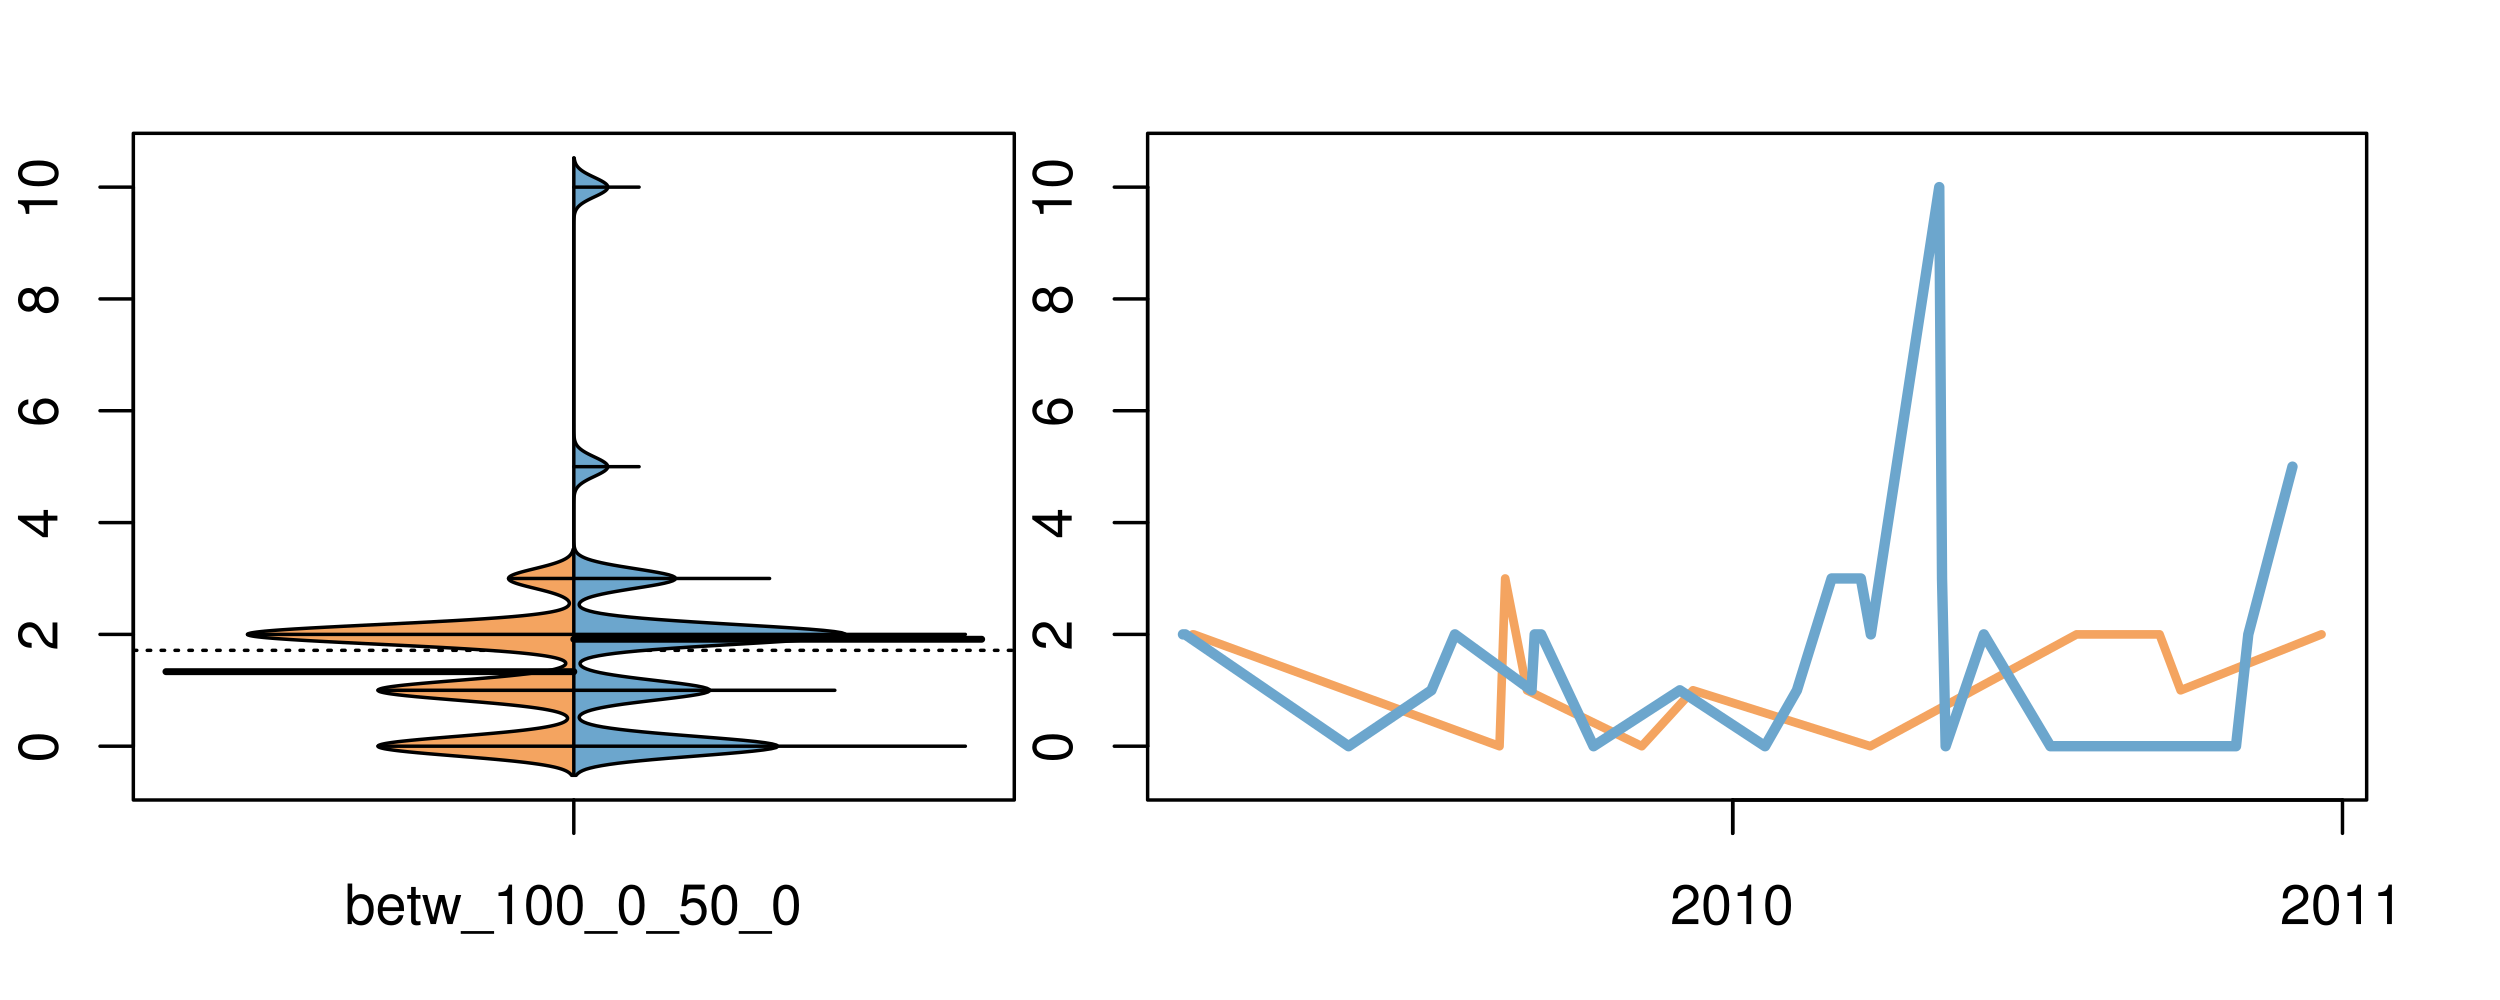 <?xml version="1.0" encoding="UTF-8"?>
<svg xmlns="http://www.w3.org/2000/svg" xmlns:xlink="http://www.w3.org/1999/xlink" width="540pt" height="216pt" viewBox="0 0 540 216" version="1.1">
<defs>
<g>
<symbol overflow="visible" id="glyph0-0">
<path style="stroke:none;" d="M -8.516 -3.297 C -8.516 -2.516 -8.156 -1.781 -7.578 -1.344 C -6.828 -0.797 -5.688 -0.516 -4.109 -0.516 C -1.25 -0.516 0.281 -1.469 0.281 -3.297 C 0.281 -5.094 -1.25 -6.078 -4.047 -6.078 C -5.703 -6.078 -6.797 -5.812 -7.578 -5.25 C -8.172 -4.812 -8.516 -4.109 -8.516 -3.297 Z M -7.578 -3.297 C -7.578 -4.438 -6.422 -5 -4.141 -5 C -1.734 -5 -0.594 -4.453 -0.594 -3.281 C -0.594 -2.156 -1.781 -1.594 -4.109 -1.594 C -6.438 -1.594 -7.578 -2.156 -7.578 -3.297 Z M -7.578 -3.297 "/>
</symbol>
<symbol overflow="visible" id="glyph0-1">
<path style="stroke:none;" d="M -1.047 -6.078 L -1.047 -1.594 C -1.734 -1.703 -2.188 -2.094 -2.797 -3.125 L -3.438 -4.328 C -4.094 -5.516 -4.969 -6.125 -6.016 -6.125 C -6.719 -6.125 -7.375 -5.844 -7.844 -5.344 C -8.297 -4.844 -8.516 -4.219 -8.516 -3.406 C -8.516 -2.328 -8.125 -1.531 -7.406 -1.062 C -6.953 -0.75 -6.422 -0.625 -5.562 -0.594 L -5.562 -1.656 C -6.125 -1.688 -6.484 -1.766 -6.75 -1.906 C -7.266 -2.188 -7.578 -2.734 -7.578 -3.375 C -7.578 -4.328 -6.906 -5.047 -5.984 -5.047 C -5.312 -5.047 -4.734 -4.656 -4.312 -3.906 L -3.688 -2.797 C -2.672 -1.016 -1.875 -0.5 0 -0.406 L 0 -6.078 Z M -1.047 -6.078 "/>
</symbol>
<symbol overflow="visible" id="glyph0-2">
<path style="stroke:none;" d="M -2.047 -3.922 L 0 -3.922 L 0 -4.984 L -2.047 -4.984 L -2.047 -6.234 L -2.984 -6.234 L -2.984 -4.984 L -8.516 -4.984 L -8.516 -4.203 L -3.156 -0.344 L -2.047 -0.344 Z M -2.984 -3.922 L -2.984 -1.266 L -6.703 -3.922 Z M -2.984 -3.922 "/>
</symbol>
<symbol overflow="visible" id="glyph0-3">
<path style="stroke:none;" d="M -6.281 -5.969 C -7.688 -5.766 -8.516 -4.859 -8.516 -3.562 C -8.516 -2.625 -8.047 -1.781 -7.297 -1.281 C -6.469 -0.75 -5.422 -0.516 -3.875 -0.516 C -2.453 -0.516 -1.531 -0.734 -0.781 -1.234 C -0.094 -1.688 0.281 -2.438 0.281 -3.375 C 0.281 -4.984 -0.922 -6.156 -2.594 -6.156 C -4.172 -6.156 -5.297 -5.078 -5.297 -3.547 C -5.297 -2.719 -4.969 -2.047 -4.344 -1.594 C -6.422 -1.609 -7.578 -2.281 -7.578 -3.484 C -7.578 -4.234 -7.109 -4.75 -6.281 -4.922 Z M -4.359 -3.422 C -4.359 -4.438 -3.641 -5.078 -2.516 -5.078 C -1.438 -5.078 -0.656 -4.359 -0.656 -3.391 C -0.656 -2.406 -1.469 -1.656 -2.562 -1.656 C -3.625 -1.656 -4.359 -2.375 -4.359 -3.422 Z M -4.359 -3.422 "/>
</symbol>
<symbol overflow="visible" id="glyph0-4">
<path style="stroke:none;" d="M -4.469 -4.688 C -5 -5.562 -5.438 -5.859 -6.234 -5.859 C -7.578 -5.859 -8.516 -4.812 -8.516 -3.297 C -8.516 -1.797 -7.578 -0.75 -6.234 -0.75 C -5.453 -0.75 -5.016 -1.031 -4.469 -1.891 C -4.016 -0.922 -3.297 -0.438 -2.359 -0.438 C -0.797 -0.438 0.281 -1.625 0.281 -3.297 C 0.281 -4.984 -0.797 -6.156 -2.359 -6.156 C -3.297 -6.156 -4.016 -5.672 -4.469 -4.688 Z M -7.578 -3.297 C -7.578 -4.203 -7.047 -4.781 -6.219 -4.781 C -5.422 -4.781 -4.891 -4.188 -4.891 -3.297 C -4.891 -2.406 -5.422 -1.828 -6.234 -1.828 C -7.047 -1.828 -7.578 -2.406 -7.578 -3.297 Z M -4.016 -3.297 C -4.016 -4.359 -3.344 -5.078 -2.344 -5.078 C -1.328 -5.078 -0.656 -4.359 -0.656 -3.281 C -0.656 -2.25 -1.344 -1.531 -2.344 -1.531 C -3.344 -1.531 -4.016 -2.25 -4.016 -3.297 Z M -4.016 -3.297 "/>
</symbol>
<symbol overflow="visible" id="glyph0-5">
<path style="stroke:none;" d="M -6.062 -3.109 L 0 -3.109 L 0 -4.156 L -8.516 -4.156 L -8.516 -3.469 C -7.203 -3.094 -7.016 -2.859 -6.812 -1.219 L -6.062 -1.219 Z M -6.062 -3.109 "/>
</symbol>
<symbol overflow="visible" id="glyph0-6">
<path style="stroke:none;" d="M -8.75 -5.938 L -8.75 -4.938 L -5.5 -4.938 C -6.125 -4.531 -6.469 -3.859 -6.469 -3.016 C -6.469 -1.375 -5.156 -0.312 -3.156 -0.312 C -1.031 -0.312 0.281 -1.359 0.281 -3.047 C 0.281 -3.906 -0.047 -4.516 -0.828 -5.047 L 0 -5.047 L 0 -5.938 Z M -5.531 -3.188 C -5.531 -4.266 -4.578 -4.938 -3.078 -4.938 C -1.625 -4.938 -0.656 -4.25 -0.656 -3.188 C -0.656 -2.094 -1.625 -1.359 -3.094 -1.359 C -4.562 -1.359 -5.531 -2.094 -5.531 -3.188 Z M -5.531 -3.188 "/>
</symbol>
<symbol overflow="visible" id="glyph0-7">
<path style="stroke:none;" d="M -6.281 -3.094 L -6.281 -2.047 L -7.266 -2.047 C -7.688 -2.047 -7.906 -2.297 -7.906 -2.75 C -7.906 -2.828 -7.906 -2.875 -7.891 -3.094 L -8.719 -3.094 C -8.766 -2.875 -8.781 -2.734 -8.781 -2.531 C -8.781 -1.609 -8.25 -1.062 -7.359 -1.062 L -6.281 -1.062 L -6.281 -0.219 L -5.469 -0.219 L -5.469 -1.062 L 0 -1.062 L 0 -2.047 L -5.469 -2.047 L -5.469 -3.094 Z M -6.281 -3.094 "/>
</symbol>
<symbol overflow="visible" id="glyph0-8">
<path style="stroke:none;" d="M 1.516 -6.938 L 1.516 0.266 L 2.109 0.266 L 2.109 -6.938 Z M 1.516 -6.938 "/>
</symbol>
<symbol overflow="visible" id="glyph0-9">
<path style="stroke:none;" d="M -6.469 -3.266 C -6.469 -1.5 -5.203 -0.438 -3.094 -0.438 C -0.984 -0.438 0.281 -1.484 0.281 -3.281 C 0.281 -5.047 -0.984 -6.125 -3.047 -6.125 C -5.219 -6.125 -6.469 -5.078 -6.469 -3.266 Z M -5.547 -3.281 C -5.547 -4.406 -4.625 -5.078 -3.062 -5.078 C -1.578 -5.078 -0.641 -4.375 -0.641 -3.281 C -0.641 -2.156 -1.578 -1.469 -3.094 -1.469 C -4.609 -1.469 -5.547 -2.156 -5.547 -3.281 Z M -5.547 -3.281 "/>
</symbol>
<symbol overflow="visible" id="glyph0-10">
<path style="stroke:none;" d="M -8.75 -1.828 L -8.75 -0.812 L 0 -0.812 L 0 -1.828 Z M -8.75 -1.828 "/>
</symbol>
<symbol overflow="visible" id="glyph0-11">
<path style="stroke:none;" d="M -1.25 -2.297 L -1.25 -1.047 L 0 -1.047 L 0 -2.297 Z M -1.25 -2.297 "/>
</symbol>
<symbol overflow="visible" id="glyph0-12">
<path style="stroke:none;" d="M 0 -3.422 L -6.281 -5.828 L -6.281 -4.703 L -1.188 -2.922 L -6.281 -1.25 L -6.281 -0.125 L 0 -2.328 Z M 0 -3.422 "/>
</symbol>
<symbol overflow="visible" id="glyph0-13">
<path style="stroke:none;" d="M -0.594 -6.422 C -0.562 -6.312 -0.562 -6.266 -0.562 -6.203 C -0.562 -5.859 -0.75 -5.656 -1.062 -5.656 L -4.75 -5.656 C -5.875 -5.656 -6.469 -4.844 -6.469 -3.297 C -6.469 -2.391 -6.203 -1.625 -5.734 -1.219 C -5.406 -0.922 -5.047 -0.797 -4.422 -0.781 L -4.422 -1.781 C -5.203 -1.875 -5.547 -2.328 -5.547 -3.266 C -5.547 -4.156 -5.203 -4.672 -4.609 -4.672 L -4.344 -4.672 C -3.922 -4.672 -3.75 -4.422 -3.641 -3.625 C -3.469 -2.203 -3.422 -1.984 -3.266 -1.609 C -2.969 -0.875 -2.406 -0.5 -1.578 -0.5 C -0.438 -0.5 0.281 -1.297 0.281 -2.562 C 0.281 -3.359 0 -4 -0.641 -4.703 C -0.016 -4.781 0.281 -5.094 0.281 -5.734 C 0.281 -5.938 0.25 -6.094 0.172 -6.422 Z M -1.984 -4.672 C -1.641 -4.672 -1.438 -4.578 -1.156 -4.266 C -0.797 -3.859 -0.594 -3.375 -0.594 -2.781 C -0.594 -2 -0.969 -1.547 -1.609 -1.547 C -2.266 -1.547 -2.609 -1.984 -2.766 -3.062 C -2.906 -4.109 -2.953 -4.328 -3.109 -4.672 Z M -1.984 -4.672 "/>
</symbol>
<symbol overflow="visible" id="glyph0-14">
<path style="stroke:none;" d="M 0 -5.781 L -6.281 -5.781 L -6.281 -4.781 L -2.719 -4.781 C -1.438 -4.781 -0.594 -4.109 -0.594 -3.078 C -0.594 -2.281 -1.078 -1.781 -1.844 -1.781 L -6.281 -1.781 L -6.281 -0.781 L -1.438 -0.781 C -0.391 -0.781 0.281 -1.562 0.281 -2.781 C 0.281 -3.703 -0.047 -4.297 -0.875 -4.891 L 0 -4.891 Z M 0 -5.781 "/>
</symbol>
<symbol overflow="visible" id="glyph0-15">
<path style="stroke:none;" d="M -2.812 -6.156 C -3.766 -6.156 -4.344 -6.078 -4.812 -5.906 C -5.844 -5.5 -6.469 -4.531 -6.469 -3.359 C -6.469 -1.609 -5.125 -0.484 -3.062 -0.484 C -1 -0.484 0.281 -1.578 0.281 -3.344 C 0.281 -4.781 -0.547 -5.766 -1.906 -6.031 L -1.906 -5.016 C -1.078 -4.734 -0.641 -4.172 -0.641 -3.375 C -0.641 -2.734 -0.938 -2.203 -1.469 -1.859 C -1.828 -1.625 -2.188 -1.531 -2.812 -1.531 Z M -3.625 -1.547 C -4.781 -1.625 -5.547 -2.344 -5.547 -3.344 C -5.547 -4.328 -4.734 -5.094 -3.703 -5.094 C -3.672 -5.094 -3.641 -5.094 -3.625 -5.078 Z M -3.625 -1.547 "/>
</symbol>
<symbol overflow="visible" id="glyph1-0">
<path style="stroke:none;" d="M 0.641 -8.75 L 0.641 0 L 1.547 0 L 1.547 -0.797 C 2.031 -0.078 2.656 0.281 3.547 0.281 C 5.203 0.281 6.281 -1.078 6.281 -3.172 C 6.281 -5.203 5.25 -6.469 3.594 -6.469 C 2.719 -6.469 2.109 -6.141 1.641 -5.438 L 1.641 -8.75 Z M 3.391 -5.531 C 4.516 -5.531 5.234 -4.562 5.234 -3.062 C 5.234 -1.625 4.484 -0.656 3.391 -0.656 C 2.344 -0.656 1.641 -1.625 1.641 -3.094 C 1.641 -4.578 2.344 -5.531 3.391 -5.531 Z M 3.391 -5.531 "/>
</symbol>
<symbol overflow="visible" id="glyph1-1">
<path style="stroke:none;" d="M 6.156 -2.812 C 6.156 -3.766 6.078 -4.344 5.906 -4.812 C 5.5 -5.844 4.531 -6.469 3.359 -6.469 C 1.609 -6.469 0.484 -5.125 0.484 -3.062 C 0.484 -1 1.578 0.281 3.344 0.281 C 4.781 0.281 5.766 -0.547 6.031 -1.906 L 5.016 -1.906 C 4.734 -1.078 4.172 -0.641 3.375 -0.641 C 2.734 -0.641 2.203 -0.938 1.859 -1.469 C 1.625 -1.828 1.531 -2.188 1.531 -2.812 Z M 1.547 -3.625 C 1.625 -4.781 2.344 -5.547 3.344 -5.547 C 4.328 -5.547 5.094 -4.734 5.094 -3.703 C 5.094 -3.672 5.094 -3.641 5.078 -3.625 Z M 1.547 -3.625 "/>
</symbol>
<symbol overflow="visible" id="glyph1-2">
<path style="stroke:none;" d="M 3.047 -6.281 L 2.016 -6.281 L 2.016 -8.016 L 1.016 -8.016 L 1.016 -6.281 L 0.172 -6.281 L 0.172 -5.469 L 1.016 -5.469 L 1.016 -0.719 C 1.016 -0.078 1.453 0.281 2.234 0.281 C 2.469 0.281 2.719 0.25 3.047 0.188 L 3.047 -0.641 C 2.922 -0.609 2.766 -0.594 2.562 -0.594 C 2.141 -0.594 2.016 -0.719 2.016 -1.156 L 2.016 -5.469 L 3.047 -5.469 Z M 3.047 -6.281 "/>
</symbol>
<symbol overflow="visible" id="glyph1-3">
<path style="stroke:none;" d="M 6.641 0 L 8.5 -6.281 L 7.375 -6.281 L 6.125 -1.391 L 4.891 -6.281 L 3.656 -6.281 L 2.453 -1.391 L 1.172 -6.281 L 0.078 -6.281 L 1.891 0 L 3.031 0 L 4.234 -4.938 L 5.516 0 Z M 6.641 0 "/>
</symbol>
<symbol overflow="visible" id="glyph1-4">
<path style="stroke:none;" d="M 6.938 1.516 L -0.266 1.516 L -0.266 2.109 L 6.938 2.109 Z M 6.938 1.516 "/>
</symbol>
<symbol overflow="visible" id="glyph1-5">
<path style="stroke:none;" d="M 3.109 -6.062 L 3.109 0 L 4.156 0 L 4.156 -8.516 L 3.469 -8.516 C 3.094 -7.203 2.859 -7.016 1.219 -6.812 L 1.219 -6.062 Z M 3.109 -6.062 "/>
</symbol>
<symbol overflow="visible" id="glyph1-6">
<path style="stroke:none;" d="M 3.297 -8.516 C 2.516 -8.516 1.781 -8.156 1.344 -7.578 C 0.797 -6.828 0.516 -5.688 0.516 -4.109 C 0.516 -1.25 1.469 0.281 3.297 0.281 C 5.094 0.281 6.078 -1.25 6.078 -4.047 C 6.078 -5.703 5.812 -6.797 5.25 -7.578 C 4.812 -8.172 4.109 -8.516 3.297 -8.516 Z M 3.297 -7.578 C 4.438 -7.578 5 -6.422 5 -4.141 C 5 -1.734 4.453 -0.594 3.281 -0.594 C 2.156 -0.594 1.594 -1.781 1.594 -4.109 C 1.594 -6.438 2.156 -7.578 3.297 -7.578 Z M 3.297 -7.578 "/>
</symbol>
<symbol overflow="visible" id="glyph1-7">
<path style="stroke:none;" d="M 5.719 -8.516 L 1.312 -8.516 L 0.688 -3.875 L 1.656 -3.875 C 2.141 -4.469 2.562 -4.672 3.219 -4.672 C 4.359 -4.672 5.078 -3.891 5.078 -2.625 C 5.078 -1.406 4.375 -0.656 3.219 -0.656 C 2.297 -0.656 1.734 -1.125 1.469 -2.094 L 0.422 -2.094 C 0.562 -1.391 0.688 -1.062 0.938 -0.75 C 1.422 -0.094 2.281 0.281 3.234 0.281 C 4.953 0.281 6.156 -0.969 6.156 -2.766 C 6.156 -4.453 5.047 -5.609 3.406 -5.609 C 2.812 -5.609 2.328 -5.453 1.844 -5.094 L 2.172 -7.469 L 5.719 -7.469 Z M 5.719 -8.516 "/>
</symbol>
<symbol overflow="visible" id="glyph1-8">
<path style="stroke:none;" d="M 6.078 -1.047 L 1.594 -1.047 C 1.703 -1.734 2.094 -2.188 3.125 -2.797 L 4.328 -3.438 C 5.516 -4.094 6.125 -4.969 6.125 -6.016 C 6.125 -6.719 5.844 -7.375 5.344 -7.844 C 4.844 -8.297 4.219 -8.516 3.406 -8.516 C 2.328 -8.516 1.531 -8.125 1.062 -7.406 C 0.75 -6.953 0.625 -6.422 0.594 -5.562 L 1.656 -5.562 C 1.688 -6.125 1.766 -6.484 1.906 -6.75 C 2.188 -7.266 2.734 -7.578 3.375 -7.578 C 4.328 -7.578 5.047 -6.906 5.047 -5.984 C 5.047 -5.312 4.656 -4.734 3.906 -4.312 L 2.797 -3.688 C 1.016 -2.672 0.5 -1.875 0.406 0 L 6.078 0 Z M 6.078 -1.047 "/>
</symbol>
</g>
<clipPath id="clip1">
  <path d="M 28.801 28.801 L 220.086 28.801 L 220.086 173.801 L 28.801 173.801 Z M 28.801 28.801 "/>
</clipPath>
<clipPath id="clip2">
  <path d="M 247.887 28.801 L 512.199 28.801 L 512.199 173.801 L 247.887 173.801 Z M 247.887 28.801 "/>
</clipPath>
<clipPath id="clip3">
  <path d="M 233.484 14.398 L 526.598 14.398 L 526.598 188.199 L 233.484 188.199 Z M 233.484 14.398 "/>
</clipPath>
<clipPath id="clip4">
  <path d="M 247.887 28.801 L 512.199 28.801 L 512.199 173.801 L 247.887 173.801 Z M 247.887 28.801 "/>
</clipPath>
</defs>
<g id="surface656">
<path style="fill:none;stroke-width:0.75;stroke-linecap:round;stroke-linejoin:round;stroke:rgb(0%,0%,0%);stroke-opacity:1;stroke-miterlimit:10;" d="M 28.801 172.801 L 219.086 172.801 L 219.086 28.801 L 28.801 28.801 L 28.801 172.801 "/>
<path style="fill:none;stroke-width:0.75;stroke-linecap:round;stroke-linejoin:round;stroke:rgb(0%,0%,0%);stroke-opacity:1;stroke-miterlimit:10;" d="M 28.801 161.18 L 28.801 40.418 "/>
<path style="fill:none;stroke-width:0.75;stroke-linecap:round;stroke-linejoin:round;stroke:rgb(0%,0%,0%);stroke-opacity:1;stroke-miterlimit:10;" d="M 28.801 161.18 L 21.602 161.18 "/>
<path style="fill:none;stroke-width:0.75;stroke-linecap:round;stroke-linejoin:round;stroke:rgb(0%,0%,0%);stroke-opacity:1;stroke-miterlimit:10;" d="M 28.801 137.027 L 21.602 137.027 "/>
<path style="fill:none;stroke-width:0.75;stroke-linecap:round;stroke-linejoin:round;stroke:rgb(0%,0%,0%);stroke-opacity:1;stroke-miterlimit:10;" d="M 28.801 112.875 L 21.602 112.875 "/>
<path style="fill:none;stroke-width:0.75;stroke-linecap:round;stroke-linejoin:round;stroke:rgb(0%,0%,0%);stroke-opacity:1;stroke-miterlimit:10;" d="M 28.801 88.723 L 21.602 88.723 "/>
<path style="fill:none;stroke-width:0.75;stroke-linecap:round;stroke-linejoin:round;stroke:rgb(0%,0%,0%);stroke-opacity:1;stroke-miterlimit:10;" d="M 28.801 64.57 L 21.602 64.57 "/>
<path style="fill:none;stroke-width:0.75;stroke-linecap:round;stroke-linejoin:round;stroke:rgb(0%,0%,0%);stroke-opacity:1;stroke-miterlimit:10;" d="M 28.801 40.418 L 21.602 40.418 "/>
<g style="fill:rgb(0%,0%,0%);fill-opacity:1;">
  <use xlink:href="#glyph0-0" x="12.396" y="164.68"/>
</g>
<g style="fill:rgb(0%,0%,0%);fill-opacity:1;">
  <use xlink:href="#glyph0-1" x="12.396" y="140.527"/>
</g>
<g style="fill:rgb(0%,0%,0%);fill-opacity:1;">
  <use xlink:href="#glyph0-2" x="12.396" y="116.375"/>
</g>
<g style="fill:rgb(0%,0%,0%);fill-opacity:1;">
  <use xlink:href="#glyph0-3" x="12.396" y="92.223"/>
</g>
<g style="fill:rgb(0%,0%,0%);fill-opacity:1;">
  <use xlink:href="#glyph0-4" x="12.396" y="68.07"/>
</g>
<g style="fill:rgb(0%,0%,0%);fill-opacity:1;">
  <use xlink:href="#glyph0-5" x="12.396" y="47.418"/>
  <use xlink:href="#glyph0-0" x="12.396" y="40.746"/>
</g>
<path style="fill:none;stroke-width:0.75;stroke-linecap:round;stroke-linejoin:round;stroke:rgb(0%,0%,0%);stroke-opacity:1;stroke-miterlimit:10;" d="M 123.941 172.801 L 123.941 172.801 "/>
<path style="fill:none;stroke-width:0.75;stroke-linecap:round;stroke-linejoin:round;stroke:rgb(0%,0%,0%);stroke-opacity:1;stroke-miterlimit:10;" d="M 123.941 172.801 L 123.941 180 "/>
<g style="fill:rgb(0%,0%,0%);fill-opacity:1;">
  <use xlink:href="#glyph1-0" x="74.441" y="199.596"/>
  <use xlink:href="#glyph1-1" x="81.113" y="199.596"/>
  <use xlink:href="#glyph1-2" x="87.785" y="199.596"/>
  <use xlink:href="#glyph1-3" x="91.121" y="199.596"/>
  <use xlink:href="#glyph1-4" x="99.785" y="199.596"/>
  <use xlink:href="#glyph1-5" x="106.457" y="199.596"/>
  <use xlink:href="#glyph1-6" x="113.129" y="199.596"/>
  <use xlink:href="#glyph1-6" x="119.801" y="199.596"/>
  <use xlink:href="#glyph1-4" x="126.473" y="199.596"/>
  <use xlink:href="#glyph1-6" x="133.145" y="199.596"/>
  <use xlink:href="#glyph1-4" x="139.816" y="199.596"/>
  <use xlink:href="#glyph1-7" x="146.488" y="199.596"/>
  <use xlink:href="#glyph1-6" x="153.16" y="199.596"/>
  <use xlink:href="#glyph1-4" x="159.832" y="199.596"/>
  <use xlink:href="#glyph1-6" x="166.504" y="199.596"/>
</g>
<g clip-path="url(#clip1)" clip-rule="nonzero">
<path style="fill:none;stroke-width:0.75;stroke-linecap:round;stroke-linejoin:round;stroke:rgb(0%,0%,0%);stroke-opacity:1;stroke-dasharray:0.75,2.25;stroke-miterlimit:10;" d="M 28.801 140.477 L 219.086 140.477 "/>
<path style=" stroke:none;fill-rule:nonzero;fill:rgb(95.686%,64.314%,37.647%);fill-opacity:1;" d="M 123.941 118.664 L 123.785 118.664 L 123.762 118.762 L 123.734 118.855 L 123.707 118.953 L 123.672 119.047 L 123.637 119.145 L 123.598 119.238 L 123.551 119.336 L 123.5 119.43 L 123.445 119.523 L 123.383 119.621 L 123.312 119.715 L 123.238 119.812 L 123.16 119.906 L 123.066 120.004 L 122.969 120.098 L 122.863 120.195 L 122.75 120.289 L 122.621 120.383 L 122.484 120.48 L 122.34 120.574 L 122.184 120.672 L 122.012 120.766 L 121.828 120.863 L 121.637 120.957 L 121.434 121.055 L 121.211 121.148 L 120.98 121.242 L 120.738 121.34 L 120.48 121.434 L 120.207 121.531 L 119.926 121.625 L 119.629 121.723 L 119.32 121.816 L 119 121.914 L 118.668 122.008 L 118.328 122.105 L 117.977 122.199 L 117.617 122.293 L 117.25 122.391 L 116.875 122.484 L 116.492 122.582 L 116.109 122.676 L 115.723 122.773 L 115.332 122.867 L 114.945 122.965 L 114.559 123.059 L 114.176 123.152 L 113.797 123.25 L 113.426 123.344 L 113.066 123.441 L 112.715 123.535 L 112.375 123.633 L 112.051 123.727 L 111.746 123.824 L 111.457 123.918 L 111.184 124.012 L 110.938 124.109 L 110.715 124.203 L 110.508 124.301 L 110.328 124.395 L 110.184 124.492 L 110.059 124.586 L 109.961 124.684 L 109.891 124.777 L 109.855 124.875 L 109.848 124.969 L 109.867 125.062 L 109.91 125.16 L 109.992 125.254 L 110.098 125.352 L 110.23 125.445 L 110.387 125.543 L 110.578 125.637 L 110.789 125.734 L 111.02 125.828 L 111.277 125.922 L 111.555 126.02 L 111.852 126.113 L 112.164 126.211 L 112.492 126.305 L 112.836 126.402 L 113.191 126.496 L 113.555 126.594 L 113.926 126.688 L 114.309 126.781 L 114.691 126.879 L 115.078 126.973 L 115.469 127.07 L 115.855 127.164 L 116.242 127.262 L 116.625 127.355 L 117.004 127.453 L 117.375 127.547 L 117.738 127.645 L 118.098 127.738 L 118.445 127.832 L 118.781 127.93 L 119.105 128.023 L 119.422 128.121 L 119.723 128.215 L 120.012 128.312 L 120.289 128.406 L 120.555 128.504 L 120.801 128.598 L 121.035 128.691 L 121.258 128.789 L 121.469 128.883 L 121.66 128.98 L 121.84 129.074 L 122.008 129.172 L 122.164 129.266 L 122.301 129.363 L 122.426 129.457 L 122.543 129.551 L 122.645 129.648 L 122.73 129.742 L 122.805 129.84 L 122.867 129.934 L 122.918 130.031 L 122.949 130.125 L 122.973 130.223 L 122.98 130.316 L 122.973 130.414 L 122.949 130.508 L 122.914 130.602 L 122.863 130.699 L 122.793 130.793 L 122.703 130.891 L 122.598 130.984 L 122.473 131.082 L 122.324 131.176 L 122.148 131.273 L 121.953 131.367 L 121.734 131.461 L 121.48 131.559 L 121.195 131.652 L 120.883 131.75 L 120.539 131.844 L 120.152 131.941 L 119.727 132.035 L 119.262 132.133 L 118.762 132.227 L 118.199 132.32 L 117.594 132.418 L 116.945 132.512 L 116.246 132.609 L 115.477 132.703 L 114.656 132.801 L 113.785 132.895 L 112.855 132.992 L 111.844 133.086 L 110.777 133.184 L 109.656 133.277 L 108.469 133.371 L 107.203 133.469 L 105.879 133.562 L 104.496 133.66 L 103.051 133.754 L 101.527 133.852 L 99.953 133.945 L 98.332 134.043 L 96.648 134.137 L 94.906 134.23 L 93.125 134.328 L 91.305 134.422 L 89.445 134.52 L 87.551 134.613 L 85.641 134.711 L 83.707 134.805 L 81.766 134.902 L 79.82 134.996 L 77.883 135.09 L 75.957 135.188 L 74.055 135.281 L 72.191 135.379 L 70.363 135.473 L 68.574 135.57 L 66.859 135.664 L 65.215 135.762 L 63.641 135.855 L 62.137 135.953 L 60.754 136.047 L 59.473 136.141 L 58.285 136.238 L 57.199 136.332 L 56.273 136.43 L 55.469 136.523 L 54.785 136.621 L 54.215 136.715 L 53.84 136.812 L 53.59 136.906 L 53.465 137 L 53.477 137.098 L 53.68 137.191 L 54.008 137.289 L 54.465 137.383 L 55.055 137.48 L 55.816 137.574 L 56.691 137.672 L 57.68 137.766 L 58.789 137.859 L 60.035 137.957 L 61.375 138.051 L 62.805 138.148 L 64.328 138.242 L 65.945 138.34 L 67.629 138.434 L 69.371 138.531 L 71.172 138.625 L 73.023 138.723 L 74.91 138.816 L 76.82 138.91 L 78.754 139.008 L 80.695 139.102 L 82.637 139.199 L 84.578 139.293 L 86.504 139.391 L 88.406 139.484 L 90.281 139.582 L 92.129 139.676 L 93.934 139.77 L 95.691 139.867 L 97.402 139.961 L 99.07 140.059 L 100.668 140.152 L 102.211 140.25 L 103.695 140.344 L 105.129 140.441 L 106.477 140.535 L 107.766 140.629 L 108.996 140.727 L 110.168 140.82 L 111.254 140.918 L 112.281 141.012 L 113.254 141.109 L 114.168 141.203 L 115.004 141.301 L 115.789 141.395 L 116.523 141.492 L 117.207 141.586 L 117.82 141.68 L 118.387 141.777 L 118.914 141.871 L 119.395 141.969 L 119.82 142.062 L 120.207 142.16 L 120.559 142.254 L 120.871 142.352 L 121.141 142.445 L 121.379 142.539 L 121.59 142.637 L 121.766 142.73 L 121.906 142.828 L 122.02 142.922 L 122.109 143.02 L 122.168 143.113 L 122.199 143.211 L 122.203 143.305 L 122.188 143.398 L 122.141 143.496 L 122.066 143.59 L 121.969 143.688 L 121.848 143.781 L 121.695 143.879 L 121.512 143.973 L 121.305 144.07 L 121.074 144.164 L 120.805 144.262 L 120.508 144.355 L 120.18 144.449 L 119.828 144.547 L 119.43 144.641 L 118.996 144.738 L 118.535 144.832 L 118.043 144.93 L 117.496 145.023 L 116.918 145.121 L 116.309 145.215 L 115.66 145.309 L 114.957 145.406 L 114.223 145.5 L 113.453 145.598 L 112.645 145.691 L 111.789 145.789 L 110.898 145.883 L 109.973 145.98 L 109.016 146.074 L 108.016 146.168 L 106.988 146.266 L 105.934 146.359 L 104.852 146.457 L 103.746 146.551 L 102.617 146.648 L 101.477 146.742 L 100.324 146.84 L 99.16 146.934 L 97.992 147.031 L 96.828 147.125 L 95.668 147.219 L 94.523 147.316 L 93.391 147.41 L 92.281 147.508 L 91.199 147.602 L 90.156 147.699 L 89.145 147.793 L 88.172 147.891 L 87.258 147.984 L 86.402 148.078 L 85.598 148.176 L 84.852 148.27 L 84.184 148.367 L 83.59 148.461 L 83.066 148.559 L 82.609 148.652 L 82.254 148.75 L 81.984 148.844 L 81.785 148.938 L 81.664 149.035 L 81.656 149.129 L 81.73 149.227 L 81.879 149.32 L 82.105 149.418 L 82.445 149.512 L 82.859 149.609 L 83.344 149.703 L 83.898 149.801 L 84.547 149.895 L 85.262 149.988 L 86.031 150.086 L 86.859 150.18 L 87.762 150.277 L 88.707 150.371 L 89.691 150.469 L 90.723 150.562 L 91.793 150.66 L 92.891 150.754 L 94.012 150.848 L 95.152 150.945 L 96.309 151.039 L 97.469 151.137 L 98.637 151.23 L 99.801 151.328 L 100.961 151.422 L 102.109 151.52 L 103.242 151.613 L 104.359 151.707 L 105.449 151.805 L 106.52 151.898 L 107.562 151.996 L 108.574 152.09 L 109.547 152.188 L 110.488 152.281 L 111.402 152.379 L 112.27 152.473 L 113.098 152.57 L 113.891 152.664 L 114.648 152.758 L 115.359 152.855 L 116.027 152.949 L 116.664 153.047 L 117.27 153.141 L 117.82 153.238 L 118.34 153.332 L 118.828 153.43 L 119.281 153.523 L 119.691 153.617 L 120.074 153.715 L 120.426 153.809 L 120.75 153.906 L 121.035 154 L 121.297 154.098 L 121.535 154.191 L 121.746 154.289 L 121.93 154.383 L 122.086 154.48 L 122.227 154.574 L 122.34 154.668 L 122.43 154.766 L 122.5 154.859 L 122.555 154.957 L 122.586 155.051 L 122.59 155.148 L 122.578 155.242 L 122.551 155.34 L 122.5 155.434 L 122.422 155.527 L 122.328 155.625 L 122.215 155.719 L 122.074 155.816 L 121.91 155.91 L 121.723 156.008 L 121.516 156.102 L 121.277 156.199 L 121.008 156.293 L 120.715 156.387 L 120.395 156.484 L 120.039 156.578 L 119.652 156.676 L 119.234 156.77 L 118.785 156.867 L 118.293 156.961 L 117.766 157.059 L 117.203 157.152 L 116.609 157.25 L 115.965 157.344 L 115.285 157.438 L 114.57 157.535 L 113.82 157.629 L 113.016 157.727 L 112.18 157.82 L 111.309 157.918 L 110.402 158.012 L 109.449 158.109 L 108.469 158.203 L 107.457 158.297 L 106.418 158.395 L 105.344 158.488 L 104.246 158.586 L 103.129 158.68 L 101.996 158.777 L 100.844 158.871 L 99.684 158.969 L 98.52 159.062 L 97.352 159.156 L 96.188 159.254 L 95.035 159.348 L 93.895 159.445 L 92.773 159.539 L 91.684 159.637 L 90.621 159.73 L 89.59 159.828 L 88.602 159.922 L 87.668 160.02 L 86.781 160.113 L 85.941 160.207 L 85.176 160.305 L 84.48 160.398 L 83.848 160.496 L 83.281 160.59 L 82.805 160.688 L 82.414 160.781 L 82.094 160.879 L 81.848 160.973 L 81.711 161.066 L 81.66 161.164 L 81.684 161.258 L 81.785 161.355 L 82 161.449 L 82.293 161.547 L 82.66 161.641 L 83.098 161.738 L 83.645 161.832 L 84.254 161.926 L 84.926 162.023 L 85.664 162.117 L 86.484 162.215 L 87.355 162.309 L 88.273 162.406 L 89.238 162.5 L 90.258 162.598 L 91.309 162.691 L 92.391 162.789 L 93.504 162.883 L 94.637 162.977 L 95.789 163.074 L 96.945 163.168 L 98.113 163.266 L 99.277 163.359 L 100.441 163.457 L 101.598 163.551 L 102.738 163.648 L 103.859 163.742 L 104.965 163.836 L 106.047 163.934 L 107.102 164.027 L 108.125 164.125 L 109.117 164.219 L 110.082 164.316 L 111.004 164.41 L 111.887 164.508 L 112.738 164.602 L 113.555 164.695 L 114.324 164.793 L 115.055 164.887 L 115.75 164.984 L 116.41 165.078 L 117.027 165.176 L 117.605 165.27 L 118.148 165.367 L 118.66 165.461 L 119.133 165.559 L 119.57 165.652 L 119.977 165.746 L 120.359 165.844 L 120.703 165.938 L 121.023 166.035 L 121.32 166.129 L 121.594 166.227 L 121.832 166.32 L 122.059 166.418 L 122.262 166.512 L 122.449 166.605 L 122.613 166.703 L 122.766 166.797 L 122.902 166.895 L 123.027 166.988 L 123.133 167.086 L 123.23 167.18 L 123.32 167.277 L 123.398 167.371 L 123.465 167.465 L 123.941 167.465 Z M 123.941 118.664 "/>
<path style="fill:none;stroke-width:0.75;stroke-linecap:round;stroke-linejoin:round;stroke:rgb(0%,0%,0%);stroke-opacity:1;stroke-miterlimit:10;" d="M 123.941 118.664 L 123.785 118.664 L 123.762 118.762 L 123.734 118.855 L 123.707 118.953 L 123.672 119.047 L 123.637 119.145 L 123.598 119.238 L 123.551 119.336 L 123.5 119.43 L 123.445 119.523 L 123.383 119.621 L 123.312 119.715 L 123.238 119.812 L 123.16 119.906 L 123.066 120.004 L 122.969 120.098 L 122.863 120.195 L 122.75 120.289 L 122.621 120.383 L 122.484 120.48 L 122.34 120.574 L 122.184 120.672 L 122.012 120.766 L 121.828 120.863 L 121.637 120.957 L 121.434 121.055 L 121.211 121.148 L 120.98 121.242 L 120.738 121.34 L 120.48 121.434 L 120.207 121.531 L 119.926 121.625 L 119.629 121.723 L 119.32 121.816 L 119 121.914 L 118.668 122.008 L 118.328 122.105 L 117.977 122.199 L 117.617 122.293 L 117.25 122.391 L 116.875 122.484 L 116.492 122.582 L 116.109 122.676 L 115.723 122.773 L 115.332 122.867 L 114.945 122.965 L 114.559 123.059 L 114.176 123.152 L 113.797 123.25 L 113.426 123.344 L 113.066 123.441 L 112.715 123.535 L 112.375 123.633 L 112.051 123.727 L 111.746 123.824 L 111.457 123.918 L 111.184 124.012 L 110.938 124.109 L 110.715 124.203 L 110.508 124.301 L 110.328 124.395 L 110.184 124.492 L 110.059 124.586 L 109.961 124.684 L 109.891 124.777 L 109.855 124.875 L 109.848 124.969 L 109.867 125.062 L 109.91 125.16 L 109.992 125.254 L 110.098 125.352 L 110.23 125.445 L 110.387 125.543 L 110.578 125.637 L 110.789 125.734 L 111.02 125.828 L 111.277 125.922 L 111.555 126.02 L 111.852 126.113 L 112.164 126.211 L 112.492 126.305 L 112.836 126.402 L 113.191 126.496 L 113.555 126.594 L 113.926 126.688 L 114.309 126.781 L 114.691 126.879 L 115.078 126.973 L 115.469 127.07 L 115.855 127.164 L 116.242 127.262 L 116.625 127.355 L 117.004 127.453 L 117.375 127.547 L 117.738 127.645 L 118.098 127.738 L 118.445 127.832 L 118.781 127.93 L 119.105 128.023 L 119.422 128.121 L 119.723 128.215 L 120.012 128.312 L 120.289 128.406 L 120.555 128.504 L 120.801 128.598 L 121.035 128.691 L 121.258 128.789 L 121.469 128.883 L 121.66 128.98 L 121.84 129.074 L 122.008 129.172 L 122.164 129.266 L 122.301 129.363 L 122.426 129.457 L 122.543 129.551 L 122.645 129.648 L 122.73 129.742 L 122.805 129.84 L 122.867 129.934 L 122.918 130.031 L 122.949 130.125 L 122.973 130.223 L 122.98 130.316 L 122.973 130.414 L 122.949 130.508 L 122.914 130.602 L 122.863 130.699 L 122.793 130.793 L 122.703 130.891 L 122.598 130.984 L 122.473 131.082 L 122.324 131.176 L 122.148 131.273 L 121.953 131.367 L 121.734 131.461 L 121.48 131.559 L 121.195 131.652 L 120.883 131.75 L 120.539 131.844 L 120.152 131.941 L 119.727 132.035 L 119.262 132.133 L 118.762 132.227 L 118.199 132.32 L 117.594 132.418 L 116.945 132.512 L 116.246 132.609 L 115.477 132.703 L 114.656 132.801 L 113.785 132.895 L 112.855 132.992 L 111.844 133.086 L 110.777 133.184 L 109.656 133.277 L 108.469 133.371 L 107.203 133.469 L 105.879 133.562 L 104.496 133.66 L 103.051 133.754 L 101.527 133.852 L 99.953 133.945 L 98.332 134.043 L 96.648 134.137 L 94.906 134.23 L 93.125 134.328 L 91.305 134.422 L 89.445 134.52 L 87.551 134.613 L 85.641 134.711 L 83.707 134.805 L 81.766 134.902 L 79.82 134.996 L 77.883 135.09 L 75.957 135.188 L 74.055 135.281 L 72.191 135.379 L 70.363 135.473 L 68.574 135.57 L 66.859 135.664 L 65.215 135.762 L 63.641 135.855 L 62.137 135.953 L 60.754 136.047 L 59.473 136.141 L 58.285 136.238 L 57.199 136.332 L 56.273 136.43 L 55.469 136.523 L 54.785 136.621 L 54.215 136.715 L 53.84 136.812 L 53.59 136.906 L 53.465 137 L 53.477 137.098 L 53.68 137.191 L 54.008 137.289 L 54.465 137.383 L 55.055 137.48 L 55.816 137.574 L 56.691 137.672 L 57.68 137.766 L 58.789 137.859 L 60.035 137.957 L 61.375 138.051 L 62.805 138.148 L 64.328 138.242 L 65.945 138.34 L 67.629 138.434 L 69.371 138.531 L 71.172 138.625 L 73.023 138.723 L 74.91 138.816 L 76.82 138.91 L 78.754 139.008 L 80.695 139.102 L 82.637 139.199 L 84.578 139.293 L 86.504 139.391 L 88.406 139.484 L 90.281 139.582 L 92.129 139.676 L 93.934 139.77 L 95.691 139.867 L 97.402 139.961 L 99.07 140.059 L 100.668 140.152 L 102.211 140.25 L 103.695 140.344 L 105.129 140.441 L 106.477 140.535 L 107.766 140.629 L 108.996 140.727 L 110.168 140.82 L 111.254 140.918 L 112.281 141.012 L 113.254 141.109 L 114.168 141.203 L 115.004 141.301 L 115.789 141.395 L 116.523 141.492 L 117.207 141.586 L 117.82 141.68 L 118.387 141.777 L 118.914 141.871 L 119.395 141.969 L 119.82 142.062 L 120.207 142.16 L 120.559 142.254 L 120.871 142.352 L 121.141 142.445 L 121.379 142.539 L 121.59 142.637 L 121.766 142.73 L 121.906 142.828 L 122.02 142.922 L 122.109 143.02 L 122.168 143.113 L 122.199 143.211 L 122.203 143.305 L 122.188 143.398 L 122.141 143.496 L 122.066 143.59 L 121.969 143.688 L 121.848 143.781 L 121.695 143.879 L 121.512 143.973 L 121.305 144.07 L 121.074 144.164 L 120.805 144.262 L 120.508 144.355 L 120.18 144.449 L 119.828 144.547 L 119.43 144.641 L 118.996 144.738 L 118.535 144.832 L 118.043 144.93 L 117.496 145.023 L 116.918 145.121 L 116.309 145.215 L 115.66 145.309 L 114.957 145.406 L 114.223 145.5 L 113.453 145.598 L 112.645 145.691 L 111.789 145.789 L 110.898 145.883 L 109.973 145.98 L 109.016 146.074 L 108.016 146.168 L 106.988 146.266 L 105.934 146.359 L 104.852 146.457 L 103.746 146.551 L 102.617 146.648 L 101.477 146.742 L 100.324 146.84 L 99.16 146.934 L 97.992 147.031 L 96.828 147.125 L 95.668 147.219 L 94.523 147.316 L 93.391 147.41 L 92.281 147.508 L 91.199 147.602 L 90.156 147.699 L 89.145 147.793 L 88.172 147.891 L 87.258 147.984 L 86.402 148.078 L 85.598 148.176 L 84.852 148.27 L 84.184 148.367 L 83.59 148.461 L 83.066 148.559 L 82.609 148.652 L 82.254 148.75 L 81.984 148.844 L 81.785 148.938 L 81.664 149.035 L 81.656 149.129 L 81.73 149.227 L 81.879 149.32 L 82.105 149.418 L 82.445 149.512 L 82.859 149.609 L 83.344 149.703 L 83.898 149.801 L 84.547 149.895 L 85.262 149.988 L 86.031 150.086 L 86.859 150.18 L 87.762 150.277 L 88.707 150.371 L 89.691 150.469 L 90.723 150.562 L 91.793 150.66 L 92.891 150.754 L 94.012 150.848 L 95.152 150.945 L 96.309 151.039 L 97.469 151.137 L 98.637 151.23 L 99.801 151.328 L 100.961 151.422 L 102.109 151.52 L 103.242 151.613 L 104.359 151.707 L 105.449 151.805 L 106.52 151.898 L 107.562 151.996 L 108.574 152.09 L 109.547 152.188 L 110.488 152.281 L 111.402 152.379 L 112.27 152.473 L 113.098 152.57 L 113.891 152.664 L 114.648 152.758 L 115.359 152.855 L 116.027 152.949 L 116.664 153.047 L 117.27 153.141 L 117.82 153.238 L 118.34 153.332 L 118.828 153.43 L 119.281 153.523 L 119.691 153.617 L 120.074 153.715 L 120.426 153.809 L 120.75 153.906 L 121.035 154 L 121.297 154.098 L 121.535 154.191 L 121.746 154.289 L 121.93 154.383 L 122.086 154.48 L 122.227 154.574 L 122.34 154.668 L 122.43 154.766 L 122.5 154.859 L 122.555 154.957 L 122.586 155.051 L 122.59 155.148 L 122.578 155.242 L 122.551 155.34 L 122.5 155.434 L 122.422 155.527 L 122.328 155.625 L 122.215 155.719 L 122.074 155.816 L 121.91 155.91 L 121.723 156.008 L 121.516 156.102 L 121.277 156.199 L 121.008 156.293 L 120.715 156.387 L 120.395 156.484 L 120.039 156.578 L 119.652 156.676 L 119.234 156.77 L 118.785 156.867 L 118.293 156.961 L 117.766 157.059 L 117.203 157.152 L 116.609 157.25 L 115.965 157.344 L 115.285 157.438 L 114.57 157.535 L 113.82 157.629 L 113.016 157.727 L 112.18 157.82 L 111.309 157.918 L 110.402 158.012 L 109.449 158.109 L 108.469 158.203 L 107.457 158.297 L 106.418 158.395 L 105.344 158.488 L 104.246 158.586 L 103.129 158.68 L 101.996 158.777 L 100.844 158.871 L 99.684 158.969 L 98.52 159.062 L 97.352 159.156 L 96.188 159.254 L 95.035 159.348 L 93.895 159.445 L 92.773 159.539 L 91.684 159.637 L 90.621 159.73 L 89.59 159.828 L 88.602 159.922 L 87.668 160.02 L 86.781 160.113 L 85.941 160.207 L 85.176 160.305 L 84.48 160.398 L 83.848 160.496 L 83.281 160.59 L 82.805 160.688 L 82.414 160.781 L 82.094 160.879 L 81.848 160.973 L 81.711 161.066 L 81.66 161.164 L 81.684 161.258 L 81.785 161.355 L 82 161.449 L 82.293 161.547 L 82.66 161.641 L 83.098 161.738 L 83.645 161.832 L 84.254 161.926 L 84.926 162.023 L 85.664 162.117 L 86.484 162.215 L 87.355 162.309 L 88.273 162.406 L 89.238 162.5 L 90.258 162.598 L 91.309 162.691 L 92.391 162.789 L 93.504 162.883 L 94.637 162.977 L 95.789 163.074 L 96.945 163.168 L 98.113 163.266 L 99.277 163.359 L 100.441 163.457 L 101.598 163.551 L 102.738 163.648 L 103.859 163.742 L 104.965 163.836 L 106.047 163.934 L 107.102 164.027 L 108.125 164.125 L 109.117 164.219 L 110.082 164.316 L 111.004 164.41 L 111.887 164.508 L 112.738 164.602 L 113.555 164.695 L 114.324 164.793 L 115.055 164.887 L 115.75 164.984 L 116.41 165.078 L 117.027 165.176 L 117.605 165.27 L 118.148 165.367 L 118.66 165.461 L 119.133 165.559 L 119.57 165.652 L 119.977 165.746 L 120.359 165.844 L 120.703 165.938 L 121.023 166.035 L 121.32 166.129 L 121.594 166.227 L 121.832 166.32 L 122.059 166.418 L 122.262 166.512 L 122.449 166.605 L 122.613 166.703 L 122.766 166.797 L 122.902 166.895 L 123.027 166.988 L 123.133 167.086 L 123.23 167.18 L 123.32 167.277 L 123.398 167.371 L 123.465 167.465 L 123.941 167.465 "/>
<path style=" stroke:none;fill-rule:nonzero;fill:rgb(42.353%,65.098%,80.392%);fill-opacity:1;" d="M 123.941 167.465 L 124.449 167.465 L 124.672 167.207 L 124.973 166.945 L 125.375 166.684 L 125.902 166.422 L 126.582 166.16 L 127.477 165.902 L 128.586 165.641 L 129.949 165.379 L 131.578 165.117 L 133.5 164.855 L 135.715 164.598 L 138.223 164.336 L 141.004 164.074 L 144.031 163.812 L 147.246 163.555 L 150.551 163.293 L 153.848 163.031 L 157.035 162.77 L 160.008 162.508 L 162.656 162.25 L 164.879 161.988 L 166.582 161.727 L 167.66 161.465 L 168.023 161.203 L 167.719 160.945 L 166.766 160.684 L 165.203 160.422 L 163.102 160.16 L 160.543 159.898 L 157.629 159.641 L 154.469 159.379 L 151.168 159.117 L 147.855 158.855 L 144.637 158.594 L 141.578 158.336 L 138.746 158.074 L 136.176 157.812 L 133.891 157.551 L 131.91 157.289 L 130.223 157.031 L 128.832 156.77 L 127.723 156.508 L 126.844 156.246 L 126.172 155.984 L 125.676 155.727 L 125.344 155.465 L 125.156 155.203 L 125.102 154.941 L 125.172 154.68 L 125.383 154.422 L 125.734 154.16 L 126.234 153.898 L 126.891 153.637 L 127.719 153.375 L 128.734 153.117 L 129.945 152.855 L 131.355 152.594 L 132.965 152.332 L 134.777 152.07 L 136.766 151.812 L 138.875 151.551 L 141.062 151.289 L 143.266 151.027 L 145.422 150.766 L 147.457 150.508 L 149.301 150.246 L 150.879 149.984 L 152.102 149.723 L 152.906 149.461 L 153.281 149.203 L 153.215 148.941 L 152.707 148.68 L 151.785 148.418 L 150.488 148.156 L 148.863 147.898 L 146.98 147.637 L 144.898 147.375 L 142.711 147.113 L 140.504 146.852 L 138.336 146.594 L 136.262 146.332 L 134.328 146.07 L 132.559 145.809 L 130.98 145.551 L 129.605 145.289 L 128.449 145.027 L 127.5 144.766 L 126.734 144.504 L 126.145 144.246 L 125.711 143.984 L 125.43 143.723 L 125.293 143.461 L 125.301 143.199 L 125.461 142.941 L 125.797 142.68 L 126.332 142.418 L 127.078 142.156 L 128.074 141.895 L 129.352 141.637 L 130.941 141.375 L 132.883 141.113 L 135.195 140.852 L 137.906 140.59 L 141.055 140.332 L 144.594 140.07 L 148.469 139.809 L 152.617 139.547 L 156.945 139.285 L 161.348 139.027 L 165.699 138.766 L 169.859 138.504 L 173.684 138.242 L 176.961 137.98 L 179.562 137.723 L 181.406 137.461 L 182.414 137.199 L 182.551 136.938 L 181.809 136.676 L 180.215 136.418 L 177.836 136.156 L 174.77 135.895 L 171.09 135.633 L 167.016 135.371 L 162.707 135.113 L 158.309 134.852 L 153.945 134.59 L 149.734 134.328 L 145.766 134.066 L 142.117 133.809 L 138.832 133.547 L 135.992 133.285 L 133.555 133.023 L 131.5 132.762 L 129.801 132.504 L 128.426 132.242 L 127.34 131.98 L 126.504 131.719 L 125.887 131.457 L 125.457 131.199 L 125.211 130.938 L 125.105 130.676 L 125.125 130.414 L 125.27 130.152 L 125.535 129.895 L 125.926 129.633 L 126.449 129.371 L 127.113 129.109 L 127.922 128.848 L 128.902 128.59 L 130.039 128.328 L 131.316 128.066 L 132.73 127.805 L 134.254 127.547 L 135.859 127.285 L 139.148 126.762 L 140.738 126.5 L 142.199 126.242 L 143.477 125.98 L 144.527 125.719 L 145.305 125.457 L 145.781 125.195 L 145.934 124.938 L 145.754 124.676 L 145.25 124.414 L 144.441 124.152 L 143.332 123.891 L 142.008 123.633 L 140.527 123.371 L 138.938 123.109 L 137.297 122.848 L 135.652 122.586 L 134.051 122.328 L 132.531 122.066 L 131.125 121.805 L 129.867 121.543 L 128.762 121.281 L 127.801 121.023 L 126.98 120.762 L 126.301 120.5 L 125.742 120.238 L 125.293 119.977 L 124.938 119.719 L 124.664 119.457 L 124.465 119.195 L 124.312 118.934 L 124.203 118.672 L 124.121 118.414 L 124.062 118.152 L 124.023 117.891 L 123.996 117.629 L 123.977 117.367 L 123.965 117.109 L 123.949 116.586 L 123.949 116.324 L 123.945 116.062 L 123.945 115.281 L 123.941 115.02 L 123.941 110.062 L 123.945 109.801 L 123.945 109.02 L 123.953 108.496 L 123.957 108.238 L 123.965 107.977 L 123.977 107.715 L 123.992 107.453 L 124.016 107.191 L 124.051 106.934 L 124.094 106.672 L 124.156 106.41 L 124.234 106.148 L 124.34 105.887 L 124.473 105.629 L 124.637 105.367 L 124.848 105.105 L 125.105 104.844 L 125.406 104.582 L 125.754 104.324 L 126.156 104.062 L 126.602 103.801 L 127.086 103.539 L 127.609 103.277 L 128.152 103.02 L 128.703 102.758 L 129.242 102.496 L 129.754 102.234 L 130.215 101.973 L 130.613 101.715 L 130.926 101.453 L 131.148 101.191 L 131.266 100.93 L 131.266 100.668 L 131.148 100.41 L 130.926 100.148 L 130.613 99.887 L 130.215 99.625 L 129.754 99.363 L 129.242 99.105 L 128.703 98.844 L 128.152 98.582 L 127.609 98.32 L 127.086 98.059 L 126.602 97.801 L 126.156 97.539 L 125.754 97.277 L 125.406 97.016 L 125.105 96.754 L 124.848 96.496 L 124.637 96.234 L 124.473 95.973 L 124.34 95.711 L 124.234 95.449 L 124.156 95.191 L 124.094 94.93 L 124.051 94.668 L 124.016 94.406 L 123.992 94.145 L 123.977 93.887 L 123.965 93.625 L 123.957 93.363 L 123.949 92.84 L 123.945 92.582 L 123.945 91.797 L 123.941 91.539 L 123.941 49.789 L 123.945 49.527 L 123.945 48.746 L 123.949 48.484 L 123.949 48.223 L 123.953 47.961 L 123.961 47.703 L 123.969 47.441 L 123.984 47.18 L 124.004 46.918 L 124.031 46.656 L 124.07 46.398 L 124.125 46.137 L 124.199 45.875 L 124.289 45.613 L 124.41 45.352 L 124.562 45.094 L 124.75 44.832 L 124.984 44.57 L 125.27 44.309 L 125.598 44.047 L 125.98 43.789 L 126.41 43.527 L 126.883 43.266 L 127.391 43.004 L 127.93 42.742 L 128.48 42.484 L 129.031 42.223 L 129.559 41.961 L 130.043 41.699 L 130.469 41.438 L 130.82 41.18 L 131.078 40.918 L 131.238 40.656 L 131.289 40.395 L 131.23 40.133 L 131.051 39.875 L 130.766 39.613 L 130.395 39.352 L 129.953 39.09 L 129.457 38.828 L 128.926 38.57 L 128.379 38.309 L 127.828 38.047 L 127.293 37.785 L 126.785 37.523 L 126.324 37.266 L 125.906 37.004 L 125.535 36.742 L 125.215 36.48 L 124.945 36.223 L 124.719 35.961 L 124.531 35.699 L 124.383 35.438 L 124.27 35.176 L 124.18 34.918 L 124.113 34.656 L 124.062 34.395 L 124.027 34.133 L 123.941 34.133 Z M 123.941 167.465 "/>
<path style="fill:none;stroke-width:0.75;stroke-linecap:round;stroke-linejoin:round;stroke:rgb(0%,0%,0%);stroke-opacity:1;stroke-miterlimit:10;" d="M 123.941 167.465 L 124.449 167.465 L 124.672 167.207 L 124.973 166.945 L 125.375 166.684 L 125.902 166.422 L 126.582 166.16 L 127.477 165.902 L 128.586 165.641 L 129.949 165.379 L 131.578 165.117 L 133.5 164.855 L 135.715 164.598 L 138.223 164.336 L 141.004 164.074 L 144.031 163.812 L 147.246 163.555 L 150.551 163.293 L 153.848 163.031 L 157.035 162.77 L 160.008 162.508 L 162.656 162.25 L 164.879 161.988 L 166.582 161.727 L 167.66 161.465 L 168.023 161.203 L 167.719 160.945 L 166.766 160.684 L 165.203 160.422 L 163.102 160.16 L 160.543 159.898 L 157.629 159.641 L 154.469 159.379 L 151.168 159.117 L 147.855 158.855 L 144.637 158.594 L 141.578 158.336 L 138.746 158.074 L 136.176 157.812 L 133.891 157.551 L 131.91 157.289 L 130.223 157.031 L 128.832 156.77 L 127.723 156.508 L 126.844 156.246 L 126.172 155.984 L 125.676 155.727 L 125.344 155.465 L 125.156 155.203 L 125.102 154.941 L 125.172 154.68 L 125.383 154.422 L 125.734 154.16 L 126.234 153.898 L 126.891 153.637 L 127.719 153.375 L 128.734 153.117 L 129.945 152.855 L 131.355 152.594 L 132.965 152.332 L 134.777 152.07 L 136.766 151.812 L 138.875 151.551 L 141.062 151.289 L 143.266 151.027 L 145.422 150.766 L 147.457 150.508 L 149.301 150.246 L 150.879 149.984 L 152.102 149.723 L 152.906 149.461 L 153.281 149.203 L 153.215 148.941 L 152.707 148.68 L 151.785 148.418 L 150.488 148.156 L 148.863 147.898 L 146.98 147.637 L 144.898 147.375 L 142.711 147.113 L 140.504 146.852 L 138.336 146.594 L 136.262 146.332 L 134.328 146.07 L 132.559 145.809 L 130.98 145.551 L 129.605 145.289 L 128.449 145.027 L 127.5 144.766 L 126.734 144.504 L 126.145 144.246 L 125.711 143.984 L 125.43 143.723 L 125.293 143.461 L 125.301 143.199 L 125.461 142.941 L 125.797 142.68 L 126.332 142.418 L 127.078 142.156 L 128.074 141.895 L 129.352 141.637 L 130.941 141.375 L 132.883 141.113 L 135.195 140.852 L 137.906 140.59 L 141.055 140.332 L 144.594 140.07 L 148.469 139.809 L 152.617 139.547 L 156.945 139.285 L 161.348 139.027 L 165.699 138.766 L 169.859 138.504 L 173.684 138.242 L 176.961 137.98 L 179.562 137.723 L 181.406 137.461 L 182.414 137.199 L 182.551 136.938 L 181.809 136.676 L 180.215 136.418 L 177.836 136.156 L 174.77 135.895 L 171.09 135.633 L 167.016 135.371 L 162.707 135.113 L 158.309 134.852 L 153.945 134.59 L 149.734 134.328 L 145.766 134.066 L 142.117 133.809 L 138.832 133.547 L 135.992 133.285 L 133.555 133.023 L 131.5 132.762 L 129.801 132.504 L 128.426 132.242 L 127.34 131.98 L 126.504 131.719 L 125.887 131.457 L 125.457 131.199 L 125.211 130.938 L 125.105 130.676 L 125.125 130.414 L 125.27 130.152 L 125.535 129.895 L 125.926 129.633 L 126.449 129.371 L 127.113 129.109 L 127.922 128.848 L 128.902 128.59 L 130.039 128.328 L 131.316 128.066 L 132.73 127.805 L 134.254 127.547 L 135.859 127.285 L 139.148 126.762 L 140.738 126.5 L 142.199 126.242 L 143.477 125.98 L 144.527 125.719 L 145.305 125.457 L 145.781 125.195 L 145.934 124.938 L 145.754 124.676 L 145.25 124.414 L 144.441 124.152 L 143.332 123.891 L 142.008 123.633 L 140.527 123.371 L 138.938 123.109 L 137.297 122.848 L 135.652 122.586 L 134.051 122.328 L 132.531 122.066 L 131.125 121.805 L 129.867 121.543 L 128.762 121.281 L 127.801 121.023 L 126.98 120.762 L 126.301 120.5 L 125.742 120.238 L 125.293 119.977 L 124.938 119.719 L 124.664 119.457 L 124.465 119.195 L 124.312 118.934 L 124.203 118.672 L 124.121 118.414 L 124.062 118.152 L 124.023 117.891 L 123.996 117.629 L 123.977 117.367 L 123.965 117.109 L 123.949 116.586 L 123.949 116.324 L 123.945 116.062 L 123.945 115.281 L 123.941 115.02 L 123.941 110.062 L 123.945 109.801 L 123.945 109.02 L 123.953 108.496 L 123.957 108.238 L 123.965 107.977 L 123.977 107.715 L 123.992 107.453 L 124.016 107.191 L 124.051 106.934 L 124.094 106.672 L 124.156 106.41 L 124.234 106.148 L 124.34 105.887 L 124.473 105.629 L 124.637 105.367 L 124.848 105.105 L 125.105 104.844 L 125.406 104.582 L 125.754 104.324 L 126.156 104.062 L 126.602 103.801 L 127.086 103.539 L 127.609 103.277 L 128.152 103.02 L 128.703 102.758 L 129.242 102.496 L 129.754 102.234 L 130.215 101.973 L 130.613 101.715 L 130.926 101.453 L 131.148 101.191 L 131.266 100.93 L 131.266 100.668 L 131.148 100.41 L 130.926 100.148 L 130.613 99.887 L 130.215 99.625 L 129.754 99.363 L 129.242 99.105 L 128.703 98.844 L 128.152 98.582 L 127.609 98.32 L 127.086 98.059 L 126.602 97.801 L 126.156 97.539 L 125.754 97.277 L 125.406 97.016 L 125.105 96.754 L 124.848 96.496 L 124.637 96.234 L 124.473 95.973 L 124.34 95.711 L 124.234 95.449 L 124.156 95.191 L 124.094 94.93 L 124.051 94.668 L 124.016 94.406 L 123.992 94.145 L 123.977 93.887 L 123.965 93.625 L 123.957 93.363 L 123.949 92.84 L 123.945 92.582 L 123.945 91.797 L 123.941 91.539 L 123.941 49.789 L 123.945 49.527 L 123.945 48.746 L 123.949 48.484 L 123.949 48.223 L 123.953 47.961 L 123.961 47.703 L 123.969 47.441 L 123.984 47.18 L 124.004 46.918 L 124.031 46.656 L 124.07 46.398 L 124.125 46.137 L 124.199 45.875 L 124.289 45.613 L 124.41 45.352 L 124.562 45.094 L 124.75 44.832 L 124.984 44.57 L 125.27 44.309 L 125.598 44.047 L 125.98 43.789 L 126.41 43.527 L 126.883 43.266 L 127.391 43.004 L 127.93 42.742 L 128.48 42.484 L 129.031 42.223 L 129.559 41.961 L 130.043 41.699 L 130.469 41.438 L 130.82 41.18 L 131.078 40.918 L 131.238 40.656 L 131.289 40.395 L 131.23 40.133 L 131.051 39.875 L 130.766 39.613 L 130.395 39.352 L 129.953 39.09 L 129.457 38.828 L 128.926 38.57 L 128.379 38.309 L 127.828 38.047 L 127.293 37.785 L 126.785 37.523 L 126.324 37.266 L 125.906 37.004 L 125.535 36.742 L 125.215 36.48 L 124.945 36.223 L 124.719 35.961 L 124.531 35.699 L 124.383 35.438 L 124.27 35.176 L 124.18 34.918 L 124.113 34.656 L 124.062 34.395 L 124.027 34.133 L 123.941 34.133 "/>
<path style="fill:none;stroke-width:1.5;stroke-linecap:round;stroke-linejoin:round;stroke:rgb(0%,0%,0%);stroke-opacity:1;stroke-miterlimit:10;" d="M 35.848 145.078 L 123.941 145.078 "/>
<path style="fill:none;stroke-width:1.5;stroke-linecap:round;stroke-linejoin:round;stroke:rgb(0%,0%,0%);stroke-opacity:1;stroke-miterlimit:10;" d="M 123.941 138.078 L 212.039 138.078 "/>
<path style="fill:none;stroke-width:0.75;stroke-linecap:round;stroke-linejoin:round;stroke:rgb(0%,0%,0%);stroke-opacity:1;stroke-miterlimit:10;" d="M 81.656 161.18 L 123.941 161.18 "/>
<path style="fill:none;stroke-width:0.75;stroke-linecap:round;stroke-linejoin:round;stroke:rgb(0%,0%,0%);stroke-opacity:1;stroke-miterlimit:10;" d="M 81.656 149.105 L 123.941 149.105 "/>
<path style="fill:none;stroke-width:0.75;stroke-linecap:round;stroke-linejoin:round;stroke:rgb(0%,0%,0%);stroke-opacity:1;stroke-miterlimit:10;" d="M 53.465 137.027 L 123.941 137.027 "/>
<path style="fill:none;stroke-width:0.75;stroke-linecap:round;stroke-linejoin:round;stroke:rgb(0%,0%,0%);stroke-opacity:1;stroke-miterlimit:10;" d="M 109.848 124.953 L 123.941 124.953 "/>
<path style="fill:none;stroke-width:0.75;stroke-linecap:round;stroke-linejoin:round;stroke:rgb(0%,0%,0%);stroke-opacity:1;stroke-miterlimit:10;" d="M 123.941 161.18 L 208.516 161.18 "/>
<path style="fill:none;stroke-width:0.75;stroke-linecap:round;stroke-linejoin:round;stroke:rgb(0%,0%,0%);stroke-opacity:1;stroke-miterlimit:10;" d="M 123.941 149.105 L 180.324 149.105 "/>
<path style="fill:none;stroke-width:0.75;stroke-linecap:round;stroke-linejoin:round;stroke:rgb(0%,0%,0%);stroke-opacity:1;stroke-miterlimit:10;" d="M 123.941 137.027 L 208.516 137.027 "/>
<path style="fill:none;stroke-width:0.75;stroke-linecap:round;stroke-linejoin:round;stroke:rgb(0%,0%,0%);stroke-opacity:1;stroke-miterlimit:10;" d="M 123.941 124.953 L 166.23 124.953 "/>
<path style="fill:none;stroke-width:0.75;stroke-linecap:round;stroke-linejoin:round;stroke:rgb(0%,0%,0%);stroke-opacity:1;stroke-miterlimit:10;" d="M 123.941 100.801 L 138.039 100.801 "/>
<path style="fill:none;stroke-width:0.75;stroke-linecap:round;stroke-linejoin:round;stroke:rgb(0%,0%,0%);stroke-opacity:1;stroke-miterlimit:10;" d="M 123.941 40.418 L 138.039 40.418 "/>
<path style="fill:none;stroke-width:0.75;stroke-linecap:round;stroke-linejoin:round;stroke:rgb(0%,0%,0%);stroke-opacity:1;stroke-miterlimit:10;" d="M 123.941 167.465 L 123.941 34.133 "/>
</g>
<g clip-path="url(#clip2)" clip-rule="nonzero">
<path style="fill:none;stroke-width:1.875;stroke-linecap:round;stroke-linejoin:round;stroke:rgb(95.686%,64.314%,37.647%);stroke-opacity:1;stroke-miterlimit:10;" d="M 257.637 137.027 L 257.824 137.027 L 323.895 161.18 L 325.121 124.953 L 329.84 149.105 L 354.625 161.18 L 365.684 149.105 L 403.98 161.18 L 448.543 137.027 L 466.465 137.027 L 471.012 149.105 L 501.449 137.027 "/>
</g>
<path style="fill:none;stroke-width:0.75;stroke-linecap:round;stroke-linejoin:round;stroke:rgb(0%,0%,0%);stroke-opacity:1;stroke-miterlimit:10;" d="M 374.262 172.801 L 505.977 172.801 "/>
<path style="fill:none;stroke-width:0.75;stroke-linecap:round;stroke-linejoin:round;stroke:rgb(0%,0%,0%);stroke-opacity:1;stroke-miterlimit:10;" d="M 374.262 172.801 L 374.262 180 "/>
<path style="fill:none;stroke-width:0.75;stroke-linecap:round;stroke-linejoin:round;stroke:rgb(0%,0%,0%);stroke-opacity:1;stroke-miterlimit:10;" d="M 374.262 172.801 L 374.262 180 "/>
<path style="fill:none;stroke-width:0.75;stroke-linecap:round;stroke-linejoin:round;stroke:rgb(0%,0%,0%);stroke-opacity:1;stroke-miterlimit:10;" d="M 505.977 172.801 L 505.977 180 "/>
<g style="fill:rgb(0%,0%,0%);fill-opacity:1;">
  <use xlink:href="#glyph1-8" x="360.762" y="199.596"/>
  <use xlink:href="#glyph1-6" x="367.434" y="199.596"/>
  <use xlink:href="#glyph1-5" x="374.105" y="199.596"/>
  <use xlink:href="#glyph1-6" x="380.777" y="199.596"/>
</g>
<g style="fill:rgb(0%,0%,0%);fill-opacity:1;">
  <use xlink:href="#glyph1-8" x="492.477" y="199.596"/>
  <use xlink:href="#glyph1-6" x="499.148" y="199.596"/>
  <use xlink:href="#glyph1-5" x="505.82" y="199.596"/>
  <use xlink:href="#glyph1-5" x="512.492" y="199.596"/>
</g>
<path style="fill:none;stroke-width:0.75;stroke-linecap:round;stroke-linejoin:round;stroke:rgb(0%,0%,0%);stroke-opacity:1;stroke-miterlimit:10;" d="M 247.887 161.18 L 247.887 40.418 "/>
<path style="fill:none;stroke-width:0.75;stroke-linecap:round;stroke-linejoin:round;stroke:rgb(0%,0%,0%);stroke-opacity:1;stroke-miterlimit:10;" d="M 247.887 161.18 L 240.688 161.18 "/>
<path style="fill:none;stroke-width:0.75;stroke-linecap:round;stroke-linejoin:round;stroke:rgb(0%,0%,0%);stroke-opacity:1;stroke-miterlimit:10;" d="M 247.887 137.027 L 240.688 137.027 "/>
<path style="fill:none;stroke-width:0.75;stroke-linecap:round;stroke-linejoin:round;stroke:rgb(0%,0%,0%);stroke-opacity:1;stroke-miterlimit:10;" d="M 247.887 112.875 L 240.688 112.875 "/>
<path style="fill:none;stroke-width:0.75;stroke-linecap:round;stroke-linejoin:round;stroke:rgb(0%,0%,0%);stroke-opacity:1;stroke-miterlimit:10;" d="M 247.887 88.723 L 240.688 88.723 "/>
<path style="fill:none;stroke-width:0.75;stroke-linecap:round;stroke-linejoin:round;stroke:rgb(0%,0%,0%);stroke-opacity:1;stroke-miterlimit:10;" d="M 247.887 64.57 L 240.688 64.57 "/>
<path style="fill:none;stroke-width:0.75;stroke-linecap:round;stroke-linejoin:round;stroke:rgb(0%,0%,0%);stroke-opacity:1;stroke-miterlimit:10;" d="M 247.887 40.418 L 240.688 40.418 "/>
<g style="fill:rgb(0%,0%,0%);fill-opacity:1;">
  <use xlink:href="#glyph0-0" x="231.482" y="164.68"/>
</g>
<g style="fill:rgb(0%,0%,0%);fill-opacity:1;">
  <use xlink:href="#glyph0-1" x="231.482" y="140.527"/>
</g>
<g style="fill:rgb(0%,0%,0%);fill-opacity:1;">
  <use xlink:href="#glyph0-2" x="231.482" y="116.375"/>
</g>
<g style="fill:rgb(0%,0%,0%);fill-opacity:1;">
  <use xlink:href="#glyph0-3" x="231.482" y="92.223"/>
</g>
<g style="fill:rgb(0%,0%,0%);fill-opacity:1;">
  <use xlink:href="#glyph0-4" x="231.482" y="68.07"/>
</g>
<g style="fill:rgb(0%,0%,0%);fill-opacity:1;">
  <use xlink:href="#glyph0-5" x="231.482" y="47.418"/>
  <use xlink:href="#glyph0-0" x="231.482" y="40.746"/>
</g>
<path style="fill:none;stroke-width:0.75;stroke-linecap:round;stroke-linejoin:round;stroke:rgb(0%,0%,0%);stroke-opacity:1;stroke-miterlimit:10;" d="M 247.887 172.801 L 511.199 172.801 L 511.199 28.801 L 247.887 28.801 L 247.887 172.801 "/>
<g clip-path="url(#clip3)" clip-rule="nonzero">
<g style="fill:rgb(0%,0%,0%);fill-opacity:1;">
  <use xlink:href="#glyph0-6" x="202.682" y="138.301"/>
  <use xlink:href="#glyph0-7" x="202.682" y="131.629"/>
  <use xlink:href="#glyph0-8" x="202.682" y="128.293"/>
  <use xlink:href="#glyph0-9" x="202.682" y="121.621"/>
  <use xlink:href="#glyph0-10" x="202.682" y="114.949"/>
  <use xlink:href="#glyph0-6" x="202.682" y="112.285"/>
  <use xlink:href="#glyph0-11" x="202.682" y="105.613"/>
  <use xlink:href="#glyph0-1" x="202.682" y="102.277"/>
  <use xlink:href="#glyph0-11" x="202.682" y="95.605"/>
  <use xlink:href="#glyph0-12" x="202.682" y="92.27"/>
  <use xlink:href="#glyph0-13" x="202.682" y="86.27"/>
  <use xlink:href="#glyph0-10" x="202.682" y="79.598"/>
  <use xlink:href="#glyph0-14" x="202.682" y="76.934"/>
  <use xlink:href="#glyph0-15" x="202.682" y="70.262"/>
</g>
</g>
<g clip-path="url(#clip4)" clip-rule="nonzero">
<path style="fill:none;stroke-width:2.25;stroke-linecap:round;stroke-linejoin:round;stroke:rgb(42.353%,65.098%,80.392%);stroke-opacity:1;stroke-miterlimit:10;" d="M 255.527 137.027 L 256.004 137.027 L 291.289 161.18 L 309.176 149.105 L 314.258 137.027 L 330.812 149.105 L 331.496 137.027 L 332.875 137.027 L 344.207 161.18 L 362.844 149.105 L 381.242 161.18 L 388.133 149.105 L 395.625 124.953 L 401.934 124.953 L 404.102 137.027 L 418.879 40.418 L 419.48 124.953 L 420.258 161.18 L 428.504 137.027 L 442.887 161.18 L 482.973 161.18 L 485.633 137.027 L 495.172 100.801 "/>
</g>
</g>
</svg>
